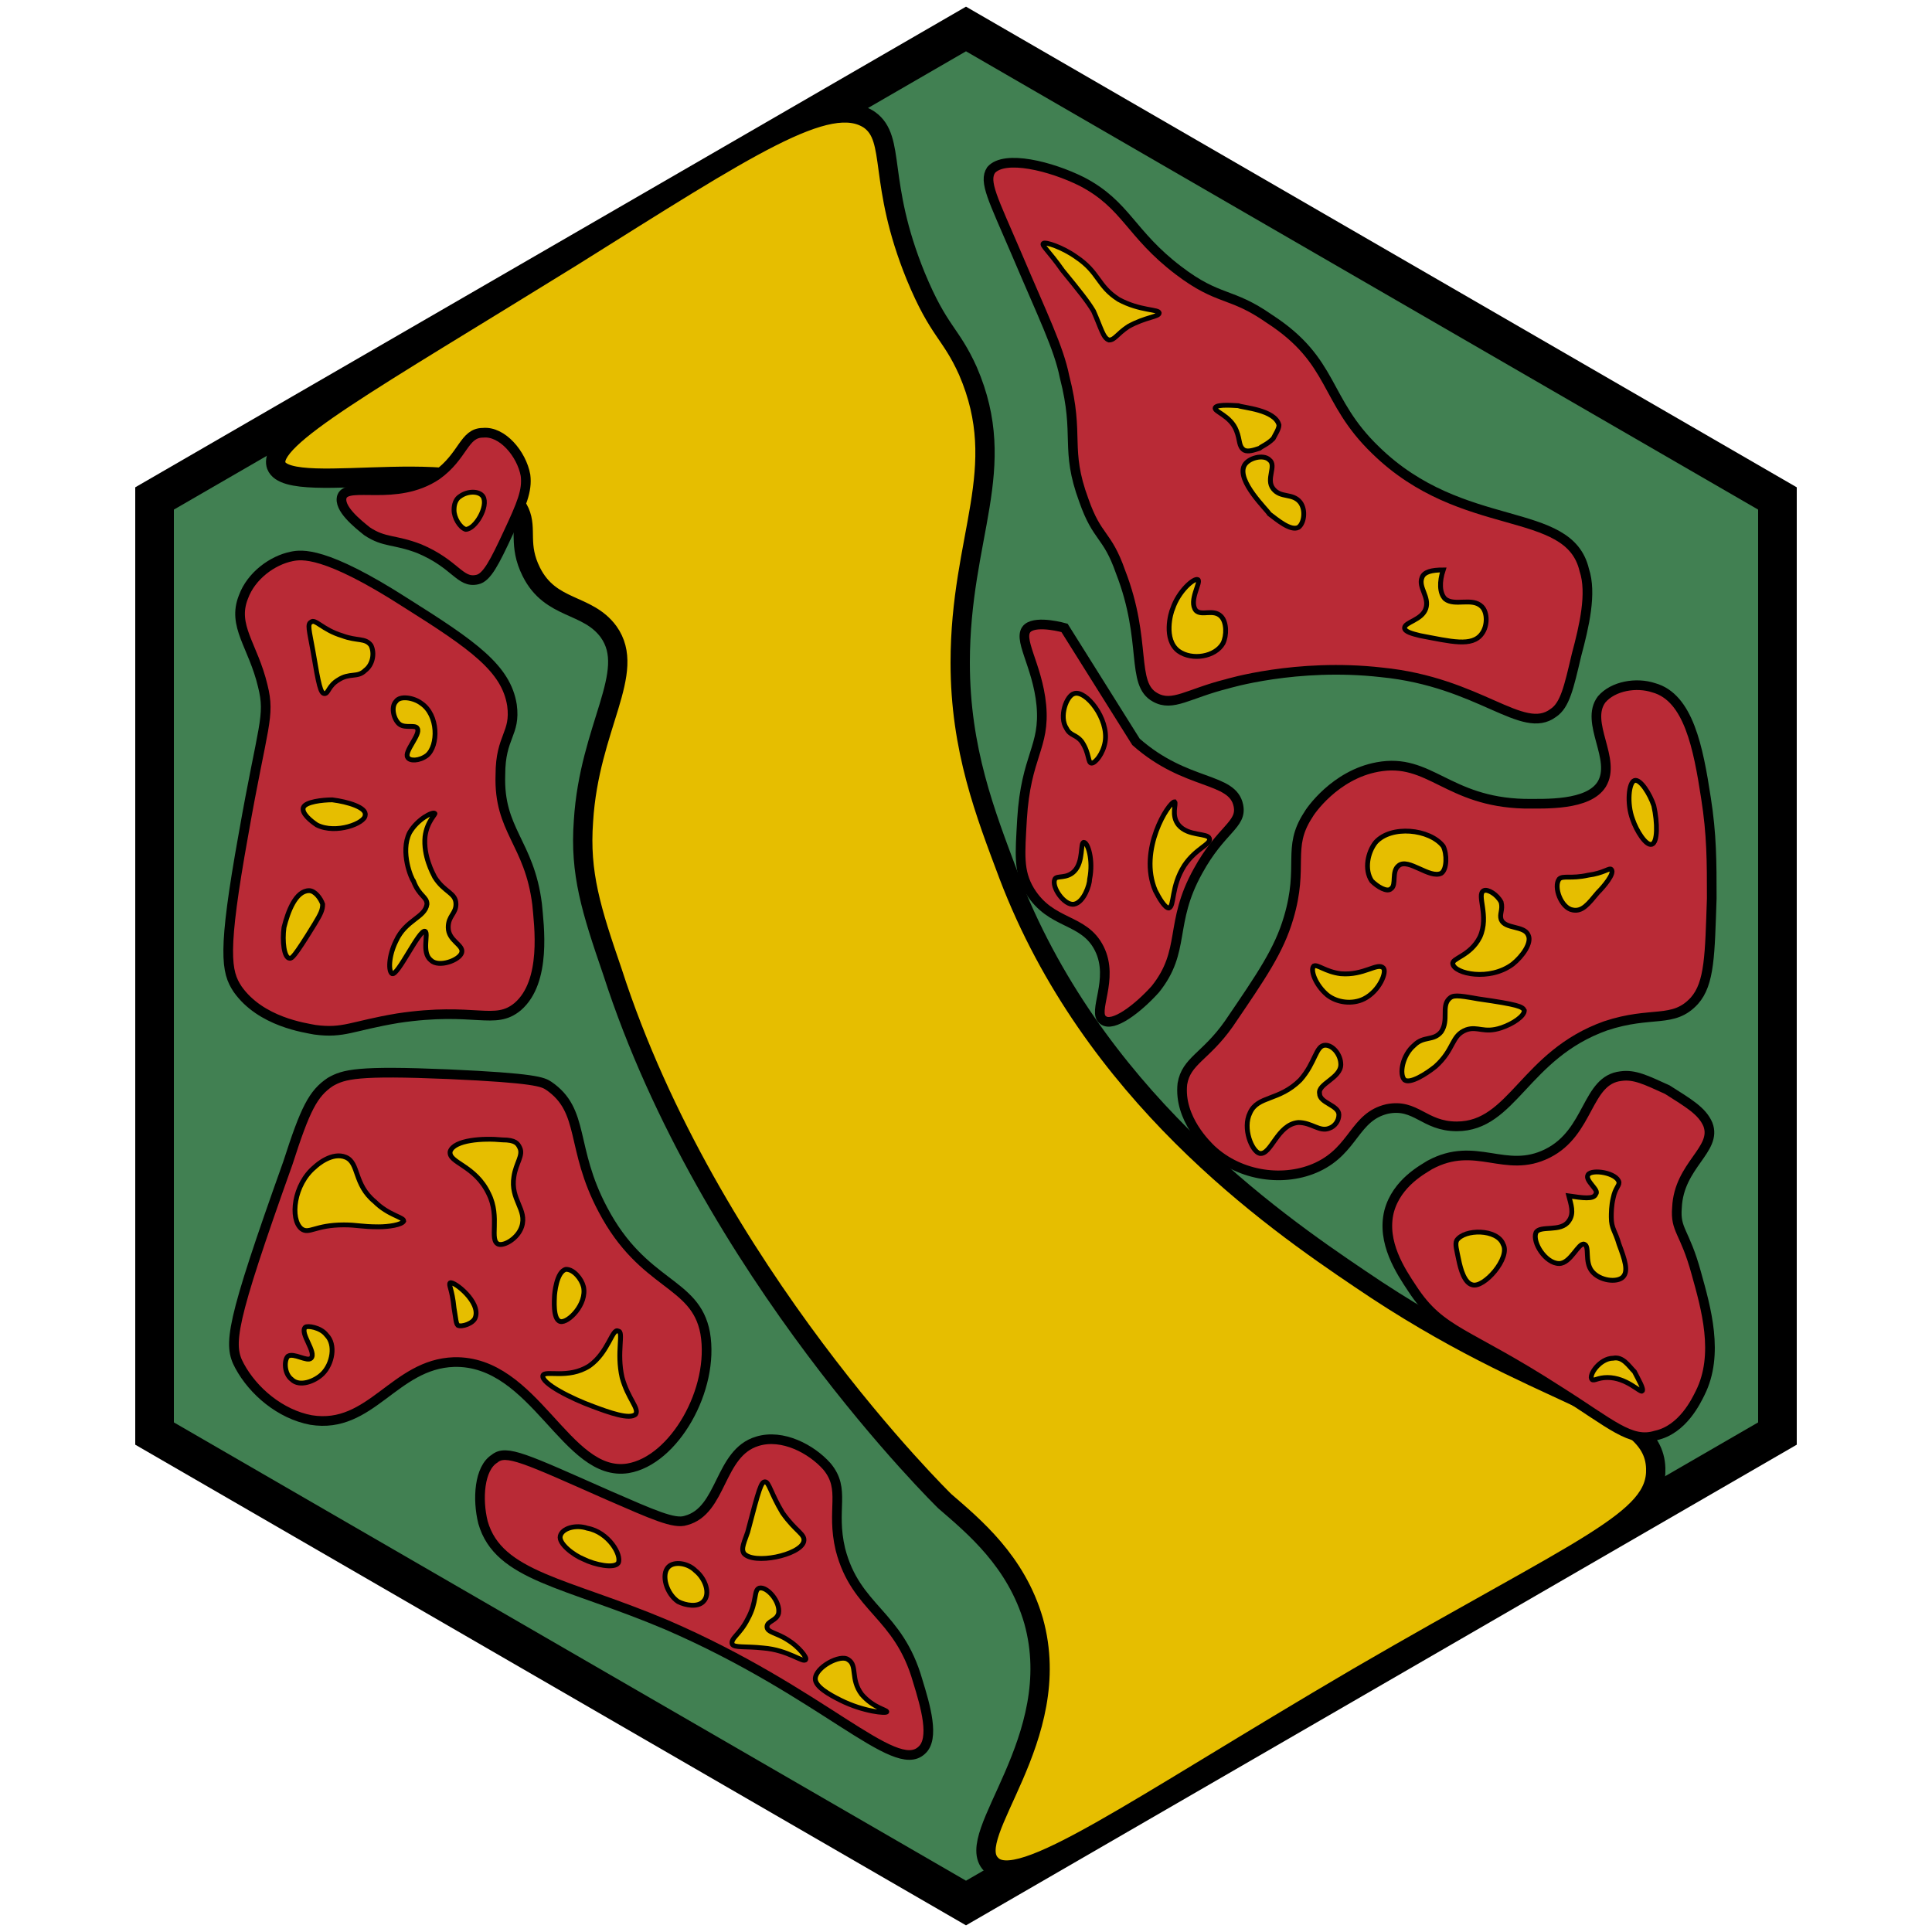 <?xml version="1.0" encoding="utf-8"?><!-- Generator: Adobe Illustrator 26.0.3, SVG Export Plug-In . SVG Version: 6.00 Build 0)  --><svg version="1.1" id="Ebene_2_00000164498973440230773120000016072219408072498307_"	 xmlns="http://www.w3.org/2000/svg" xmlns:xlink="http://www.w3.org/1999/xlink" x="0px" y="0px" viewBox="0 0 100 100"	 style="enable-background:new 0 0 100 100;" xml:space="preserve"><style type="text/css">	.st0{fill:#418052;stroke:#000000;stroke-width:2;stroke-miterlimit:10;}	.st1{fill:#e6be00;stroke:#000000;stroke-miterlimit:10;}	.st2{fill:#b92a36;stroke:#000000;stroke-width:0.5;stroke-miterlimit:10;}	.st3{fill:#b92a36;stroke:#000000;stroke-width:0.5;stroke-miterlimit:10;}	.st4{fill:none;stroke:#000000;stroke-miterlimit:10;}	.st5{fill:#b92a36;stroke:#000000;stroke-width:0.5;stroke-miterlimit:10;}	.st6{fill:#e6be00;stroke:#000000;stroke-width:0.25;stroke-miterlimit:10;}	.st7{fill:#e6be00;stroke:#000000;stroke-width:0.25;stroke-miterlimit:10;}</style><polygon class="st0" points="8,74.2 50,98.5 92,74.2 92,25.8 50,1.5 8,25.8 "/><path class="st1" d="M29.6,13.3c-10.5,6.5-15.8,9.4-15.3,10.8c0.7,1.8,11-1.1,12.6,2.4c0.4,0.9-0.1,1.7,0.6,3.1c1,2,2.9,1.6,4,3.1	c1.5,2.1-1,4.9-1.3,9.8c-0.2,2.7,0.4,4.6,1.5,7.8c5,15.5,17.2,27.4,17.2,27.4c1.5,1.3,3.7,3.1,4.6,6.2c1.7,6.1-3.7,11.1-2.2,12.6	c1.4,1.5,7.4-2.9,19-9.7c11.7-6.8,15.5-8.1,15.4-10.8c-0.1-3.3-5.9-3.4-15.3-9.8c-4.6-3.1-13.9-9.6-18.2-20.9	c-1.2-3.2-2.5-6.5-2.5-11c0-6.6,2.6-10,0.4-15.1c-0.9-2-1.5-2-2.7-4.9c-2-4.9-1-7.1-2.4-8.1C42.9,4.8,38.7,7.6,29.6,13.3z"/><path class="st2" d="M71.2,23.3c-2.7-2.6-2.1-4.6-5.5-6.8c-2-1.4-2.6-0.9-4.7-2.5c-2.5-1.9-2.7-3.4-5-4.6C54.4,8.6,52,8,51.3,8.8	c-0.4,0.6,0.1,1.5,1.3,4.3c1.4,3.3,2.2,4.9,2.5,6.4c0.8,3.1,0,3.7,1,6.4c0.7,2,1.2,1.7,1.9,3.7c1.4,3.6,0.5,5.8,1.8,6.5	c0.9,0.5,1.7-0.2,3.7-0.7c0,0,3.6-1.1,8-0.6c5.1,0.5,7.3,3.3,8.9,2.1c0.6-0.4,0.8-1.3,1.2-3c0.4-1.5,0.8-3.2,0.4-4.4	C81.2,26.1,75.7,27.7,71.2,23.3z"/><path class="st3" d="M88.3,41.3c0.3,1.9,0.3,3.3,0.3,5.2c-0.1,2.9-0.1,4.4-0.9,5.3c-1.1,1.2-2.2,0.5-4.6,1.3	c-4.2,1.5-4.8,5.2-7.7,5.2c-1.7,0-2.1-1.2-3.6-0.9c-1.7,0.4-1.7,2.1-3.6,3c-1.7,0.8-4,0.5-5.5-0.9c-0.2-0.2-1.7-1.6-1.5-3.4	c0.2-1.2,1.2-1.4,2.4-3.1c1.7-2.5,2.6-3.8,3.1-5.5c0.8-2.7-0.1-3.6,1-5.3c0.1-0.2,1.4-2.1,3.6-2.5c2.7-0.5,3.6,1.8,7.6,1.9	c1.1,0,3.3,0.1,4-1c0.8-1.3-0.9-3.2,0-4.4c0.6-0.7,1.8-0.9,2.7-0.6C87.4,36.1,87.9,38.7,88.3,41.3z"/><path class="st4" d="M61.4,56.1"/><path class="st2" d="M88.4,58.2c0.5,1.3-1.5,2.1-1.6,4.3c-0.1,1.2,0.4,1.2,1,3.4c0.5,1.8,1.2,4.2,0.2,6.2c-0.2,0.4-0.9,1.9-2.3,2.2	c-1.3,0.4-2.3-0.6-5-2.3c-4.8-3.1-6.1-3-7.6-5.3c-0.6-0.9-1.6-2.4-1.2-4c0.4-1.5,1.8-2.2,2.1-2.4c2.4-1.3,3.9,0.5,6.1-0.6	c2.2-1.1,2-3.8,3.8-4c0.7-0.1,1.3,0.2,2.4,0.7C87.4,57.1,88.1,57.5,88.4,58.2z"/><path class="st5" d="M35.5,78.7c-0.6,0.2-1.7-0.3-4-1.3c-4.3-1.9-5.3-2.4-5.9-1.9c-0.8,0.5-0.9,2.1-0.6,3.3c0.8,2.8,4.3,3.1,9.5,5.3	c8.1,3.5,11.8,7.8,13.2,6.5c0.7-0.6,0.2-2.3-0.2-3.6c-1-3.5-3.2-3.7-4-6.8c-0.5-2.1,0.3-3.1-0.7-4.3c-0.8-0.9-2.3-1.7-3.6-1.3	C37.2,75.2,37.4,78.2,35.5,78.7z"/><path class="st2" d="M31.2,62.6c-1.7-3.2-0.9-5.1-2.8-6.4c-0.3-0.2-0.7-0.4-5.2-0.6c-4.7-0.2-5.4,0-6.1,0.4	c-0.9,0.6-1.3,1.4-2.2,4.2c-3,8.4-3.1,9.4-2.5,10.5c0.7,1.3,2.1,2.5,3.7,2.8c3.1,0.5,4.3-2.9,7.4-3c4.2-0.1,5.8,6,9,5.5	c2.4-0.4,4.5-4.1,4-7C36,66.3,33.3,66.6,31.2,62.6z"/><path class="st3" d="M27.8,46.8c-0.4-3.2-2-3.8-1.9-6.7c0-2,0.8-2.1,0.6-3.6c-0.3-1.9-2-3.1-5.5-5.3c-4.2-2.7-5.4-2.5-5.9-2.4	c-1,0.2-2.1,1-2.5,2.1c-0.6,1.5,0.5,2.5,1,4.6c0.4,1.6,0,2-1,7.7c-1.1,6.1-0.9,7.1-0.3,8c1.2,1.7,3.5,2,4,2.1	c1.5,0.2,1.9-0.2,4.3-0.6c4-0.6,5,0.4,6.2-0.6C28.3,50.8,27.9,47.9,27.8,46.8z"/><path class="st3" d="M26.3,27.6c0.7-1.5,1-2.2,0.9-3c-0.2-1.1-1.2-2.3-2.2-2.2c-1,0-1,1.2-2.4,2.2c-2.1,1.4-4.6,0.3-4.9,1.1	c-0.2,0.6,0.8,1.4,1.3,1.8c0.9,0.6,1.4,0.4,2.7,0.9c1.9,0.8,2.1,1.8,3,1.6C25.2,29.9,25.6,29.1,26.3,27.6z"/><path class="st2" d="M64.1,41.7c0.2,1-0.9,1.2-2.1,3.4c-1.5,2.7-0.6,4.1-2.2,6.1c-0.9,1-2.2,2-2.7,1.6c-0.6-0.4,0.6-2.1-0.2-3.7	c-0.8-1.6-2.5-1.2-3.6-3c-0.6-1-0.5-1.9-0.4-3.7c0.2-3.3,1.2-3.7,1-5.9c-0.2-2.1-1.3-3.5-0.7-4c0.5-0.4,1.9,0,1.9,0l0,0l3.7,5.9	C61.4,40.7,63.8,40.2,64.1,41.7z"/><path class="st6" d="M73.6,29.9c-0.2,0.5,0.4,1,0.2,1.6c-0.2,0.6-1.1,0.7-1.1,1c0,0.2,0.4,0.3,0.8,0.4c1.6,0.3,2.7,0.6,3.2-0.1	c0.3-0.4,0.3-1.1,0-1.4c-0.5-0.5-1.4,0-1.9-0.4c-0.3-0.3-0.3-0.9-0.1-1.5C74.1,29.5,73.7,29.6,73.6,29.9z"/><path class="st6" d="M64.4,24.1c0.2-0.4,1-0.6,1.3-0.3c0.4,0.3-0.2,1,0.2,1.5c0.4,0.5,1,0.2,1.4,0.7c0.3,0.4,0.2,1.1-0.1,1.3	c-0.4,0.2-1.1-0.4-1.5-0.7C65.6,26.4,64,24.9,64.4,24.1z"/><path class="st6" d="M64.1,21c-0.1,0-1.1-0.1-1.2,0.1c-0.1,0.2,0.8,0.4,1.1,1.2c0.2,0.5,0.1,0.8,0.4,1c0.2,0.1,0.5,0,0.8-0.1	c0.1-0.1,0.4-0.2,0.7-0.5c0.1-0.2,0.3-0.5,0.3-0.7C66,21.2,64.3,21.1,64.1,21z"/><path class="st6" d="M57.9,15.5c-1.1-0.7-1-1.4-2.2-2.2c-0.7-0.5-1.6-0.8-1.7-0.7c-0.1,0.1,0.3,0.4,1,1.4c0.9,1.1,1.3,1.6,1.6,2.1	c0.4,0.9,0.5,1.4,0.8,1.5c0.3,0,0.4-0.3,1-0.7c0.9-0.5,1.6-0.5,1.6-0.7C60,16,59,16.1,57.9,15.5z"/><path class="st6" d="M63.3,33.3c-0.4,0.7-1.6,0.9-2.3,0.4c-0.8-0.6-0.4-2-0.3-2.2c0.3-0.9,1.1-1.6,1.3-1.5c0.2,0.1-0.5,1.1-0.1,1.6	c0.3,0.3,0.9-0.1,1.3,0.3C63.5,32.2,63.5,32.9,63.3,33.3z"/><path class="st6" d="M55.2,37.7c0.2,0.4,0.5,0.3,0.8,0.7c0.4,0.6,0.3,1.1,0.5,1.1c0.2,0,0.6-0.5,0.7-1.1c0.2-1.2-1-2.7-1.6-2.5	C55.2,36,54.8,37.1,55.2,37.7z"/><path class="st6" d="M59.8,46.1c0.2,0.4,0.5,0.9,0.7,0.9c0.3-0.1,0.1-1.1,0.8-2.2c0.6-0.9,1.4-1.1,1.3-1.4c-0.1-0.3-1.1-0.1-1.6-0.7	c-0.4-0.5-0.1-1.1-0.2-1.2C60.5,41.5,58.9,44,59.8,46.1z"/><path class="st6" d="M55.6,45.1c-0.4,0.4-0.9,0.2-1,0.4c-0.2,0.4,0.5,1.4,1,1.3c0.5-0.1,0.8-1,0.8-1.3c0.2-1-0.1-1.9-0.3-1.9	S56.1,44.6,55.6,45.1z"/><path class="st7" d="M84.5,42.4c0.2,0.6,0.7,1.4,1,1.3c0.3-0.1,0.3-1.1,0.1-2c-0.2-0.6-0.7-1.4-1-1.3C84.3,40.5,84.2,41.6,84.5,42.4	z"/><path class="st7" d="M83.4,45c0.2,0.2-0.4,0.9-0.7,1.2c-0.5,0.6-0.8,1-1.3,0.9c-0.6-0.1-1-1.2-0.7-1.6c0.2-0.2,0.6,0,1.5-0.2	C83,45.2,83.3,44.9,83.4,45z"/><path class="st7" d="M76.8,46.1c-0.4,0.2,0.3,1.3-0.2,2.4c-0.5,1-1.5,1.1-1.4,1.4c0.1,0.5,1.9,0.9,3.1,0c0.5-0.4,1-1.1,0.8-1.5	c-0.2-0.5-1.2-0.3-1.4-0.8c-0.1-0.3,0.1-0.5,0-0.9C77.5,46.3,77,46,76.8,46.1z"/><path class="st7" d="M71.2,43.6c-0.4,0.5-0.6,1.4-0.2,2c0.3,0.3,0.8,0.6,1,0.4c0.3-0.2,0-0.9,0.4-1.2c0.5-0.4,1.6,0.7,2.2,0.4	c0.3-0.2,0.3-1,0.1-1.4C74,42.9,72,42.7,71.2,43.6z"/><path class="st7" d="M69.4,50.4c-0.8-0.1-1.2-0.5-1.4-0.4c-0.2,0.2,0.1,1,0.7,1.5c0.5,0.4,1.3,0.5,1.9,0.2c0.8-0.4,1.2-1.4,1-1.6	C71.3,49.8,70.6,50.5,69.4,50.4z"/><path class="st7" d="M76.5,51.7c-1.1-0.2-1.3-0.2-1.5,0c-0.4,0.4,0,1.1-0.4,1.7c-0.4,0.5-0.9,0.2-1.4,0.7c-0.6,0.5-0.8,1.5-0.5,1.8	c0.3,0.2,1.1-0.3,1.6-0.7c1-0.9,0.8-1.6,1.6-1.9c0.6-0.2,0.9,0.2,1.8-0.1c0.6-0.2,1.2-0.6,1.2-0.9C78.8,52.1,78.6,52,76.5,51.7z"/><path class="st7" d="M68.6,54.1c-0.5,0-0.5,0.9-1.3,1.8c-1.1,1.1-2.2,0.8-2.6,1.7c-0.4,0.8,0.1,2,0.5,2.1c0.6,0.1,0.9-1.5,2-1.6	c0.7,0,1.1,0.5,1.6,0.3c0.3-0.1,0.5-0.4,0.5-0.7c0-0.5-1-0.6-1-1.1c-0.1-0.5,1.1-0.8,1.1-1.5C69.4,54.6,69,54.1,68.6,54.1z"/><path class="st6" d="M82.2,60.8c0.2-0.3,1.5-0.1,1.6,0.4c0,0.2-0.2,0.3-0.3,0.8c-0.1,0.4-0.1,0.8-0.1,1c0,0.6,0.2,0.7,0.4,1.4	c0.3,0.8,0.5,1.4,0.2,1.7c-0.3,0.3-1.2,0.2-1.6-0.3c-0.4-0.5-0.1-1.3-0.4-1.4c-0.3-0.1-0.7,1-1.3,1c-0.7,0-1.4-1.1-1.2-1.6	c0.2-0.4,1.3,0,1.7-0.6c0.3-0.4,0.1-0.9,0-1.3c0.7,0.1,1.3,0.2,1.4-0.1C82.8,61.6,82,61.1,82.2,60.8z"/><path class="st6" d="M76.2,66.5c-0.4-0.1-0.6-0.8-0.7-1.3c-0.1-0.5-0.2-0.8-0.1-1c0.4-0.6,2.1-0.6,2.4,0.2	C78.2,65.1,76.8,66.7,76.2,66.5z"/><path class="st6" d="M82.4,71.4c0.1,0.1,0.3-0.1,0.8-0.1c1,0,1.7,0.8,1.8,0.7c0.1-0.1-0.2-0.6-0.4-1c-0.3-0.3-0.6-0.8-1.1-0.7	C82.8,70.3,82.2,71.2,82.4,71.4z"/><path class="st7" d="M23.5,26.4c0-0.1,0-0.5,0.3-0.7c0.4-0.3,1-0.3,1.2,0c0.3,0.5-0.4,1.7-0.9,1.7C23.8,27.3,23.5,26.8,23.5,26.4z"	/><path class="st7" d="M17.7,32.9c-1-0.3-1.4-0.9-1.6-0.7c-0.2,0.1-0.1,0.4,0.1,1.5c0.3,1.8,0.4,2.2,0.6,2.2c0.2,0,0.2-0.4,0.7-0.7	c0.6-0.4,1-0.1,1.4-0.5c0.4-0.3,0.5-0.9,0.3-1.3C18.9,33,18.5,33.2,17.7,32.9z"/><path class="st7" d="M21.8,36.4c-0.4-0.3-1.1-0.4-1.3-0.1c-0.3,0.3-0.1,1,0.2,1.2c0.3,0.2,0.8,0,0.9,0.2c0.2,0.3-0.7,1.2-0.5,1.5	c0.1,0.2,0.6,0.2,1-0.1C22.7,38.6,22.7,37,21.8,36.4z"/><path class="st7" d="M17.2,41.4c-0.5,0-1.4,0.1-1.5,0.4c-0.1,0.3,0.4,0.7,0.7,0.9c1,0.5,2.5-0.1,2.5-0.5C19,41.8,18,41.5,17.2,41.4z	"/><path class="st7" d="M22,43.3c-0.1,1,0.4,1.9,0.5,2.1c0.5,0.8,1.1,0.8,1.1,1.4c0,0.5-0.4,0.6-0.4,1.2c0,0.7,0.8,0.9,0.7,1.3	c-0.1,0.4-1.2,0.8-1.6,0.4c-0.5-0.4-0.1-1.4-0.3-1.5c-0.3-0.1-1.4,2.3-1.7,2.2c-0.2-0.1-0.2-0.9,0.2-1.7c0.5-1.1,1.5-1.2,1.6-1.9	c0-0.4-0.4-0.4-0.7-1.2c-0.1-0.1-0.7-1.5-0.2-2.5c0.4-0.7,1.2-1.1,1.3-1C22.6,42.1,22.1,42.5,22,43.3z"/><path class="st7" d="M14.7,48c-0.1,0.7,0,1.6,0.3,1.6c0.1,0,0.2,0,1.3-1.8c0.3-0.5,0.4-0.7,0.4-1c-0.1-0.3-0.4-0.7-0.7-0.7	C15.3,46.1,14.9,47.2,14.7,48z"/><path class="st6" d="M26,59c-1-0.1-2.5,0-2.7,0.6c-0.1,0.6,1.3,0.7,2,2.2c0.6,1.2,0,2.4,0.5,2.6c0.3,0.1,1-0.3,1.2-0.9	c0.3-0.9-0.6-1.4-0.4-2.6c0.1-0.7,0.5-1.1,0.3-1.5C26.8,59.2,26.7,59,26,59z"/><path class="st6" d="M17.9,59.9c-0.7-0.3-1.5,0.4-1.6,0.5c-1.1,0.9-1.3,2.7-0.7,3.2c0.4,0.3,0.7-0.2,2.2-0.2c0.7,0,0.9,0.1,1.8,0.1	c0.5,0,1.2-0.1,1.3-0.3c0-0.2-0.8-0.3-1.5-1C18.3,61.3,18.6,60.2,17.9,59.9z"/><path class="st6" d="M29.3,65.7c-0.5,0.1-0.6,1.3-0.6,1.4c0,0.1-0.1,1.2,0.3,1.3c0.4,0.1,1.4-0.9,1.2-1.8	C30.1,66.2,29.7,65.7,29.3,65.7z"/><path class="st6" d="M23.3,66.4c-0.1,0.1,0.1,0.3,0.2,1.3c0.1,0.6,0.1,0.8,0.2,0.9c0.2,0.1,0.8-0.1,0.9-0.4	C24.9,67.4,23.5,66.3,23.3,66.4z"/><path class="st6" d="M15.8,68.7c-0.3,0.3,0.6,1.3,0.3,1.6c-0.2,0.2-0.9-0.3-1.2-0.1c-0.2,0.2-0.2,0.9,0.2,1.2	c0.4,0.4,1.2,0.1,1.6-0.3c0.5-0.5,0.7-1.5,0.2-2C16.6,68.7,15.9,68.6,15.8,68.7z"/><path class="st6" d="M30.5,70.7c-1.1,0.7-2.3,0.2-2.4,0.5c-0.1,0.4,1.5,1.2,2.6,1.6c0.8,0.3,1.9,0.7,2.2,0.4	c0.2-0.3-0.4-0.8-0.7-1.9c-0.3-1.3,0.1-2.4-0.2-2.4C31.7,68.7,31.5,70,30.5,70.7z"/><path class="st7" d="M38.5,80.4c-0.1-0.2-0.1-0.3,0.2-1.1c0.6-2.3,0.7-2.6,0.9-2.6c0.2,0,0.3,0.6,0.9,1.6c0.7,1,1.2,1.1,1.1,1.5	C41.4,80.5,39,81,38.5,80.4z"/><path class="st7" d="M34.6,81.1c-0.4,0.4-0.1,1.4,0.5,1.8c0.4,0.2,1,0.3,1.3,0c0.4-0.4,0.1-1.2-0.4-1.6	C35.6,80.9,34.9,80.8,34.6,81.1z"/><path class="st7" d="M29,79.5c-0.1,0.4,0.7,1,1.2,1.2c0.6,0.3,1.6,0.5,1.8,0.2c0.2-0.4-0.5-1.6-1.6-1.8C29.8,78.9,29.1,79.1,29,79.5	z"/><path class="st7" d="M39.3,82.2c-0.3,0.1-0.1,0.7-0.6,1.6c-0.4,0.8-0.9,1-0.8,1.3c0.1,0.2,0.7,0.1,1.6,0.2c1.3,0.1,2.1,0.8,2.2,0.6	c0.1-0.1-0.4-0.7-0.9-1c-0.6-0.4-1.1-0.4-1.1-0.7c0-0.3,0.5-0.3,0.6-0.7C40.4,82.9,39.7,82.1,39.3,82.2z"/><path class="st7" d="M42.2,86.9c0,0.4,0.7,0.8,1.3,1.1c1.2,0.6,2.4,0.7,2.4,0.6c0-0.1-0.7-0.2-1.3-0.9c-0.6-0.8-0.2-1.5-0.7-1.8	C43.5,85.6,42.2,86.3,42.2,86.9z"/></svg>